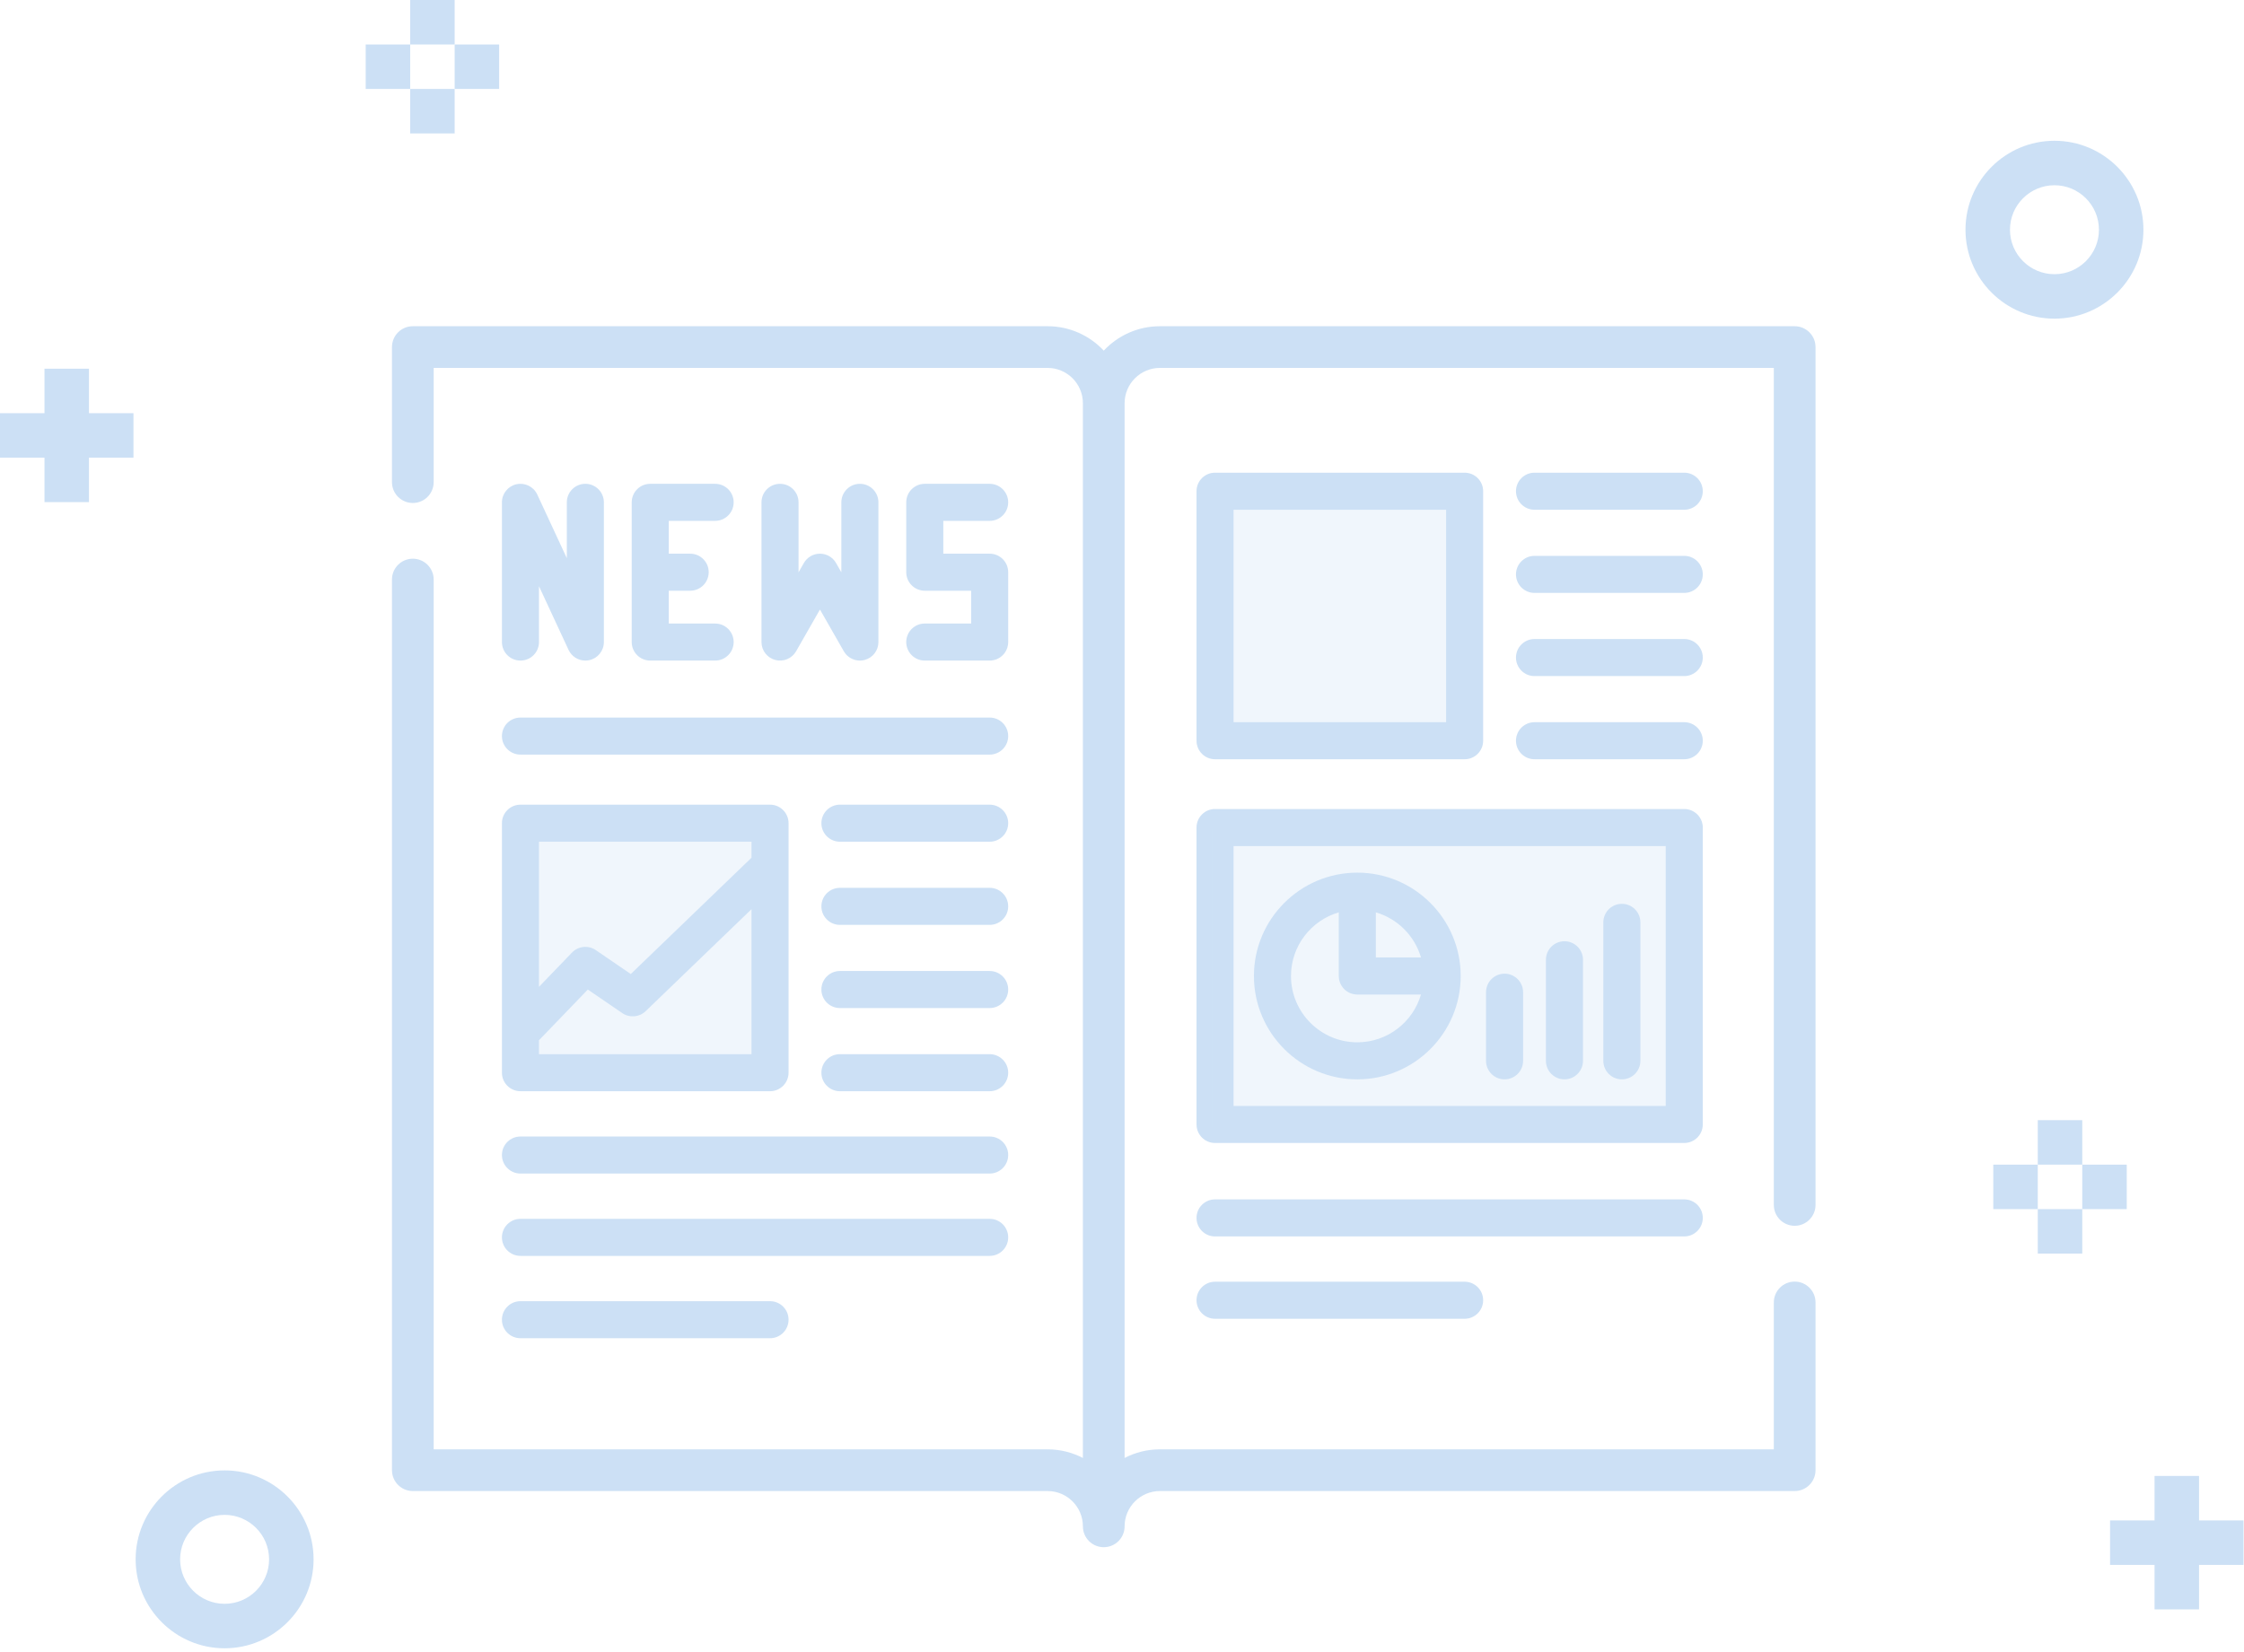 <?xml version="1.0" encoding="UTF-8"?>
<svg width="410px" height="302px" viewBox="0 0 410 302" version="1.1" xmlns="http://www.w3.org/2000/svg" xmlns:xlink="http://www.w3.org/1999/xlink">
    <!-- Generator: Sketch 58 (84663) - https://sketch.com -->
    <title>Group 52</title>
    <desc>Created with Sketch.</desc>
    <defs>
        <polygon id="path-1" points="0 302 409.913 302 409.913 0.755 0 0.755"></polygon>
    </defs>
    <g id="Home" stroke="none" stroke-width="1" fill="none" fill-rule="evenodd" opacity="0.2">
        <g id="Large-Devices_Giornalisti" transform="translate(-745, -162)">
            <g id="Group-52" transform="translate(745, 161)">
                <polygon id="Fill-1" fill="#0066CC" points="364.193 221.981 372.321 221.981 372.321 213.853 364.193 213.853"></polygon>
                <polygon id="Fill-2" fill="#0066CC" points="380.449 221.981 388.577 221.981 388.577 213.853 380.449 213.853"></polygon>
                <polygon id="Fill-3" fill="#0066CC" points="372.321 213.853 380.449 213.853 380.449 205.725 372.321 205.725"></polygon>
                <polygon id="Fill-4" fill="#0066CC" points="372.321 230.109 380.449 230.109 380.449 221.981 372.321 221.981"></polygon>
                <polygon id="Fill-5" fill="#0066CC" points="393.657 270.749 393.657 278.877 385.529 278.877 385.529 287.006 393.657 287.006 393.657 295.134 401.785 295.134 401.785 287.006 409.913 287.006 409.913 278.877 401.785 278.877 401.785 270.749"></polygon>
                <polygon id="Fill-6" fill="#0066CC" points="66.816 17.256 74.944 17.256 74.944 9.128 66.816 9.128"></polygon>
                <polygon id="Fill-7" fill="#0066CC" points="83.072 17.256 91.2 17.256 91.2 9.128 83.072 9.128"></polygon>
                <polygon id="Fill-8" fill="#0066CC" points="74.944 9.129 83.072 9.129 83.072 1 74.944 1"></polygon>
                <polygon id="Fill-9" fill="#0066CC" points="74.944 25.384 83.072 25.384 83.072 17.256 74.944 17.256"></polygon>
                <polygon id="Fill-10" fill="#0066CC" points="8.128 68.384 8.128 76.513 -0 76.513 -0 84.641 8.128 84.641 8.128 92.769 16.256 92.769 16.256 84.641 24.384 84.641 24.384 76.513 16.256 76.513 16.256 68.384"></polygon>
                <g id="Group-51" transform="translate(0, 0.245)">
                    <path d="M375.369,50.867 C370.886,50.867 367.241,47.221 367.241,42.739 C367.241,38.257 370.886,34.611 375.369,34.611 C379.851,34.611 383.497,38.257 383.497,42.739 C383.497,47.221 379.851,50.867 375.369,50.867 M375.369,26.483 C366.404,26.483 359.113,33.774 359.113,42.739 C359.113,51.704 366.404,58.995 375.369,58.995 C384.334,58.995 391.625,51.704 391.625,42.739 C391.625,33.774 384.334,26.483 375.369,26.483" id="Fill-11" fill="#0066CC"></path>
                    <path d="M41.038,293.872 C36.555,293.872 32.91,290.226 32.91,285.744 C32.91,281.262 36.555,277.616 41.038,277.616 C45.52,277.616 49.166,281.262 49.166,285.744 C49.166,290.226 45.52,293.872 41.038,293.872 M41.038,269.488 C32.073,269.488 24.782,276.779 24.782,285.744 C24.782,294.709 32.073,302 41.038,302 C50.003,302 57.294,294.709 57.294,285.744 C57.294,276.779 50.003,269.488 41.038,269.488" id="Fill-13" fill="#0066CC"></path>
                    <path d="M327.904,224.784 C330.008,224.784 331.714,223.077 331.714,220.974 L331.714,64.186 C331.714,62.083 330.008,60.377 327.904,60.377 L211.929,60.377 C207.884,60.377 204.235,62.094 201.666,64.835 C199.096,62.094 195.447,60.377 191.403,60.377 L75.427,60.377 C73.323,60.377 71.617,62.083 71.617,64.186 L71.617,88.871 C71.617,90.977 73.323,92.681 75.427,92.681 C77.531,92.681 79.237,90.977 79.237,88.871 L79.237,67.996 L191.403,67.996 C194.961,67.996 197.856,70.891 197.856,74.451 L197.856,267.216 C195.921,266.214 193.728,265.642 191.403,265.642 L79.237,265.642 L79.237,106.674 C79.237,104.569 77.531,102.864 75.427,102.864 C73.323,102.864 71.617,104.569 71.617,106.674 L71.617,269.452 C71.617,271.557 73.323,273.262 75.427,273.262 L191.403,273.262 C194.961,273.262 197.856,276.158 197.856,279.716 C197.856,281.82 199.562,283.526 201.666,283.526 C203.77,283.526 205.476,281.82 205.476,279.716 C205.476,276.158 208.371,273.262 211.929,273.262 L327.904,273.262 C330.008,273.262 331.714,271.557 331.714,269.452 L331.714,238.793 C331.714,236.689 330.008,234.983 327.904,234.983 C325.8,234.983 324.094,236.689 324.094,238.793 L324.094,265.642 L211.929,265.642 C209.604,265.642 207.41,266.209 205.476,267.212 L205.476,74.451 C205.476,70.891 208.371,67.996 211.929,67.996 L324.094,67.996 L324.094,220.974 C324.094,223.077 325.8,224.784 327.904,224.784" id="Fill-15" fill="#0066CC"></path>
                    <path d="M95.094,121.485 C96.963,121.485 98.478,119.969 98.478,118.099 L98.478,107.895 L103.879,119.525 C104.442,120.738 105.653,121.485 106.948,121.485 C107.189,121.485 107.434,121.459 107.678,121.405 C109.231,121.063 110.335,119.688 110.335,118.099 L110.335,92.563 C110.335,90.693 108.82,89.177 106.948,89.177 C105.079,89.177 103.564,90.693 103.564,92.563 L103.564,102.767 L98.165,91.138 C97.496,89.697 95.915,88.915 94.364,89.257 C92.812,89.6 91.707,90.975 91.707,92.563 L91.707,118.099 C91.707,119.969 93.224,121.485 95.094,121.485" id="Fill-17" fill="#0066CC"></path>
                    <path d="M142.517,89.178 C140.647,89.178 139.131,90.694 139.131,92.564 L139.131,118.1 C139.131,119.635 140.164,120.978 141.648,121.372 C143.132,121.766 144.695,121.113 145.456,119.78 L149.813,112.156 L154.17,119.78 C154.783,120.853 155.916,121.486 157.109,121.486 C157.397,121.486 157.689,121.449 157.978,121.372 C159.462,120.978 160.495,119.635 160.495,118.1 L160.495,92.564 C160.495,90.694 158.978,89.178 157.109,89.178 C155.239,89.178 153.724,90.694 153.724,92.564 L153.724,105.351 L152.752,103.652 C152.15,102.597 151.028,101.946 149.813,101.946 C148.598,101.946 147.476,102.597 146.873,103.652 L145.902,105.351 L145.902,92.564 C145.903,90.694 144.387,89.178 142.517,89.178" id="Fill-19" fill="#0066CC"></path>
                    <path d="M130.661,95.949 C132.531,95.949 134.047,94.433 134.047,92.563 C134.047,90.694 132.531,89.178 130.661,89.178 L118.805,89.178 C116.935,89.178 115.42,90.694 115.42,92.563 L115.42,118.099 C115.42,119.969 116.935,121.485 118.805,121.485 L130.661,121.485 C132.531,121.485 134.047,119.969 134.047,118.099 C134.047,116.23 132.531,114.714 130.661,114.714 L122.191,114.714 L122.191,108.717 L126.101,108.717 C127.971,108.717 129.487,107.201 129.487,105.331 C129.487,103.461 127.971,101.946 126.101,101.946 L122.191,101.946 L122.191,95.949 L130.661,95.949 Z" id="Fill-21" fill="#0066CC"></path>
                    <path d="M168.965,114.714 C167.095,114.714 165.579,116.23 165.579,118.1 C165.579,119.969 167.095,121.485 168.965,121.485 L180.821,121.485 C182.691,121.485 184.207,119.969 184.207,118.1 L184.207,105.332 C184.207,103.462 182.691,101.946 180.821,101.946 L172.351,101.946 L172.351,95.949 L180.821,95.949 C182.691,95.949 184.207,94.433 184.207,92.564 C184.207,90.694 182.691,89.178 180.821,89.178 L168.965,89.178 C167.095,89.178 165.579,90.694 165.579,92.564 L165.579,105.332 C165.579,107.201 167.095,108.717 168.965,108.717 L177.435,108.717 L177.435,114.714 L168.965,114.714 Z" id="Fill-23" fill="#0066CC"></path>
                    <path d="M95.094,138.669 L180.821,138.669 C182.69,138.669 184.207,137.153 184.207,135.284 C184.207,133.414 182.69,131.898 180.821,131.898 L95.094,131.898 C93.224,131.898 91.707,133.414 91.707,135.284 C91.707,137.153 93.224,138.669 95.094,138.669" id="Fill-25" fill="#0066CC"></path>
                    <mask id="mask-2" fill="white">
                        <use xlink:href="#path-1"></use>
                    </mask>
                    <g id="Clip-28"></g>
                    <path d="M225.387,132.746 L264.216,132.746 L264.216,93.917 L225.387,93.917 L225.387,132.746 Z M222.001,139.517 L267.601,139.517 C269.471,139.517 270.987,138.001 270.987,136.131 L270.987,90.532 C270.987,88.661 269.471,87.146 267.601,87.146 L222.001,87.146 C220.132,87.146 218.616,88.661 218.616,90.532 L218.616,136.131 C218.616,138.001 220.132,139.517 222.001,139.517 L222.001,139.517 Z" id="Fill-27" fill="#0066CC" mask="url(#mask-2)"></path>
                    <path d="M180.821,147.818 L153.461,147.818 C151.592,147.818 150.076,149.334 150.076,151.204 C150.076,153.073 151.592,154.589 153.461,154.589 L180.821,154.589 C182.691,154.589 184.207,153.073 184.207,151.204 C184.207,149.334 182.691,147.818 180.821,147.818" id="Fill-29" fill="#0066CC" mask="url(#mask-2)"></path>
                    <path d="M180.821,163.017 L153.461,163.017 C151.592,163.017 150.076,164.533 150.076,166.403 C150.076,168.272 151.592,169.788 153.461,169.788 L180.821,169.788 C182.691,169.788 184.207,168.272 184.207,166.403 C184.207,164.533 182.691,163.017 180.821,163.017" id="Fill-30" fill="#0066CC" mask="url(#mask-2)"></path>
                    <path d="M180.821,178.218 L153.461,178.218 C151.592,178.218 150.076,179.734 150.076,181.604 C150.076,183.473 151.592,184.989 153.461,184.989 L180.821,184.989 C182.691,184.989 184.207,183.473 184.207,181.604 C184.207,179.734 182.691,178.218 180.821,178.218" id="Fill-31" fill="#0066CC" mask="url(#mask-2)"></path>
                    <path d="M180.821,193.418 L153.461,193.418 C151.592,193.418 150.076,194.934 150.076,196.803 C150.076,198.673 151.592,200.189 153.461,200.189 L180.821,200.189 C182.691,200.189 184.207,198.673 184.207,196.803 C184.207,194.934 182.691,193.418 180.821,193.418" id="Fill-32" fill="#0066CC" mask="url(#mask-2)"></path>
                    <path d="M307.729,87.146 L280.369,87.146 C278.499,87.146 276.983,88.662 276.983,90.532 C276.983,92.401 278.499,93.917 280.369,93.917 L307.729,93.917 C309.599,93.917 311.114,92.401 311.114,90.532 C311.114,88.662 309.599,87.146 307.729,87.146" id="Fill-33" fill="#0066CC" mask="url(#mask-2)"></path>
                    <path d="M307.729,102.346 L280.369,102.346 C278.499,102.346 276.983,103.862 276.983,105.731 C276.983,107.6 278.499,109.117 280.369,109.117 L307.729,109.117 C309.599,109.117 311.114,107.6 311.114,105.731 C311.114,103.862 309.599,102.346 307.729,102.346" id="Fill-34" fill="#0066CC" mask="url(#mask-2)"></path>
                    <path d="M307.729,117.546 L280.369,117.546 C278.499,117.546 276.983,119.062 276.983,120.932 C276.983,122.801 278.499,124.317 280.369,124.317 L307.729,124.317 C309.599,124.317 311.114,122.801 311.114,120.932 C311.114,119.062 309.599,117.546 307.729,117.546" id="Fill-35" fill="#0066CC" mask="url(#mask-2)"></path>
                    <path d="M307.729,132.746 L280.369,132.746 C278.499,132.746 276.983,134.262 276.983,136.131 C276.983,138.001 278.499,139.517 280.369,139.517 L307.729,139.517 C309.599,139.517 311.114,138.001 311.114,136.131 C311.114,134.262 309.599,132.746 307.729,132.746" id="Fill-36" fill="#0066CC" mask="url(#mask-2)"></path>
                    <path d="M95.094,215.237 L180.821,215.237 C182.69,215.237 184.207,213.721 184.207,211.851 C184.207,209.982 182.69,208.466 180.821,208.466 L95.094,208.466 C93.224,208.466 91.707,209.982 91.707,211.851 C91.707,213.721 93.224,215.237 95.094,215.237" id="Fill-37" fill="#0066CC" mask="url(#mask-2)"></path>
                    <path d="M95.094,230.285 L180.821,230.285 C182.69,230.285 184.207,228.769 184.207,226.899 C184.207,225.03 182.69,223.514 180.821,223.514 L95.094,223.514 C93.224,223.514 91.707,225.03 91.707,226.899 C91.707,228.769 93.224,230.285 95.094,230.285" id="Fill-38" fill="#0066CC" mask="url(#mask-2)"></path>
                    <path d="M137.307,154.589 L137.307,157.516 L115.249,178.772 L108.861,174.401 C107.496,173.468 105.657,173.656 104.51,174.847 L98.478,181.111 L98.478,154.589 L137.307,154.589 Z M98.478,193.418 L98.478,190.872 L107.401,181.607 L113.702,185.917 C115.026,186.823 116.806,186.674 117.962,185.561 L137.307,166.919 L137.307,193.417 L98.478,193.417 L98.478,193.418 Z M91.707,196.803 C91.707,198.673 93.223,200.189 95.093,200.189 L140.693,200.189 C142.562,200.189 144.078,198.673 144.078,196.803 L144.078,151.204 C144.078,149.334 142.562,147.818 140.693,147.818 L95.093,147.818 C93.223,147.818 91.707,149.334 91.707,151.204 L91.707,196.803 Z" id="Fill-39" fill="#0066CC" mask="url(#mask-2)"></path>
                    <path d="M95.094,245.333 L140.694,245.333 C142.562,245.333 144.078,243.817 144.078,241.947 C144.078,240.078 142.562,238.562 140.694,238.562 L95.094,238.562 C93.224,238.562 91.707,240.078 91.707,241.947 C91.707,243.817 93.224,245.333 95.094,245.333" id="Fill-40" fill="#0066CC" mask="url(#mask-2)"></path>
                    <path d="M311.115,223.343 C311.115,221.473 309.599,219.958 307.729,219.958 L222.001,219.958 C220.131,219.958 218.615,221.473 218.615,223.343 C218.615,225.213 220.131,226.729 222.001,226.729 L307.729,226.729 C309.599,226.729 311.115,225.213 311.115,223.343" id="Fill-41" fill="#0066CC" mask="url(#mask-2)"></path>
                    <path d="M222.001,235.006 C220.131,235.006 218.616,236.522 218.616,238.391 C218.616,240.261 220.131,241.777 222.001,241.777 L267.601,241.777 C269.471,241.777 270.987,240.261 270.987,238.391 C270.987,236.522 269.471,235.006 267.601,235.006 L222.001,235.006 Z" id="Fill-42" fill="#0066CC" mask="url(#mask-2)"></path>
                    <path d="M225.387,202.878 L304.344,202.878 L304.344,155.385 L225.387,155.385 L225.387,202.878 Z M311.115,151.999 C311.115,150.129 309.599,148.614 307.729,148.614 L222.001,148.614 C220.132,148.614 218.616,150.129 218.616,151.999 L218.616,206.263 C218.616,208.133 220.132,209.649 222.001,209.649 L307.729,209.649 C309.599,209.649 311.115,208.133 311.115,206.263 L311.115,151.999 Z" id="Fill-43" fill="#0066CC" mask="url(#mask-2)"></path>
                    <path d="M244.608,167.498 L244.608,179.131 C244.608,181.001 246.124,182.517 247.994,182.517 L259.627,182.517 C258.158,187.556 253.501,191.25 247.994,191.25 C241.311,191.25 235.875,185.813 235.875,179.131 C235.875,173.624 239.569,168.967 244.608,167.498 M259.627,175.746 L251.379,175.746 L251.379,167.498 C255.343,168.653 258.472,171.782 259.627,175.746 M247.994,198.021 C258.409,198.021 266.883,189.547 266.883,179.131 C266.883,168.715 258.409,160.242 247.994,160.242 C237.578,160.242 229.104,168.715 229.104,179.131 C229.104,189.547 237.578,198.021 247.994,198.021" id="Fill-44" fill="#0066CC" mask="url(#mask-2)"></path>
                    <path d="M274.897,198.021 C276.767,198.021 278.283,196.505 278.283,194.635 L278.283,182.095 C278.283,180.226 276.767,178.71 274.897,178.71 C273.027,178.71 271.512,180.226 271.512,182.095 L271.512,194.635 C271.512,196.505 273.027,198.021 274.897,198.021" id="Fill-45" fill="#0066CC" mask="url(#mask-2)"></path>
                    <path d="M285.841,198.021 C287.711,198.021 289.227,196.505 289.227,194.635 L289.227,176.167 C289.227,174.297 287.711,172.781 285.841,172.781 C283.971,172.781 282.455,174.297 282.455,176.167 L282.455,194.635 C282.455,196.505 283.971,198.021 285.841,198.021" id="Fill-46" fill="#0066CC" mask="url(#mask-2)"></path>
                    <path d="M296.329,198.021 C298.199,198.021 299.714,196.505 299.714,194.635 L299.714,169.327 C299.714,167.458 298.199,165.941 296.329,165.941 C294.459,165.941 292.943,167.458 292.943,169.327 L292.943,194.635 C292.943,196.505 294.459,198.021 296.329,198.021" id="Fill-47" fill="#0066CC" mask="url(#mask-2)"></path>
                    <polygon id="Fill-48" fill-opacity="0.3" fill="#0066CC" mask="url(#mask-2)" points="221.56 136.131 268.513 136.131 268.513 89.177 221.56 89.177"></polygon>
                    <polygon id="Fill-49" fill-opacity="0.3" fill="#0066CC" mask="url(#mask-2)" points="221.561 206.807 307.314 206.807 307.314 152.268 221.561 152.268"></polygon>
                    <polygon id="Fill-50" fill-opacity="0.3" fill="#0066CC" mask="url(#mask-2)" points="94.416 197.48 141.37 197.48 141.37 150.527 94.416 150.527"></polygon>
                </g>
            </g>
        </g>
    </g>
</svg>